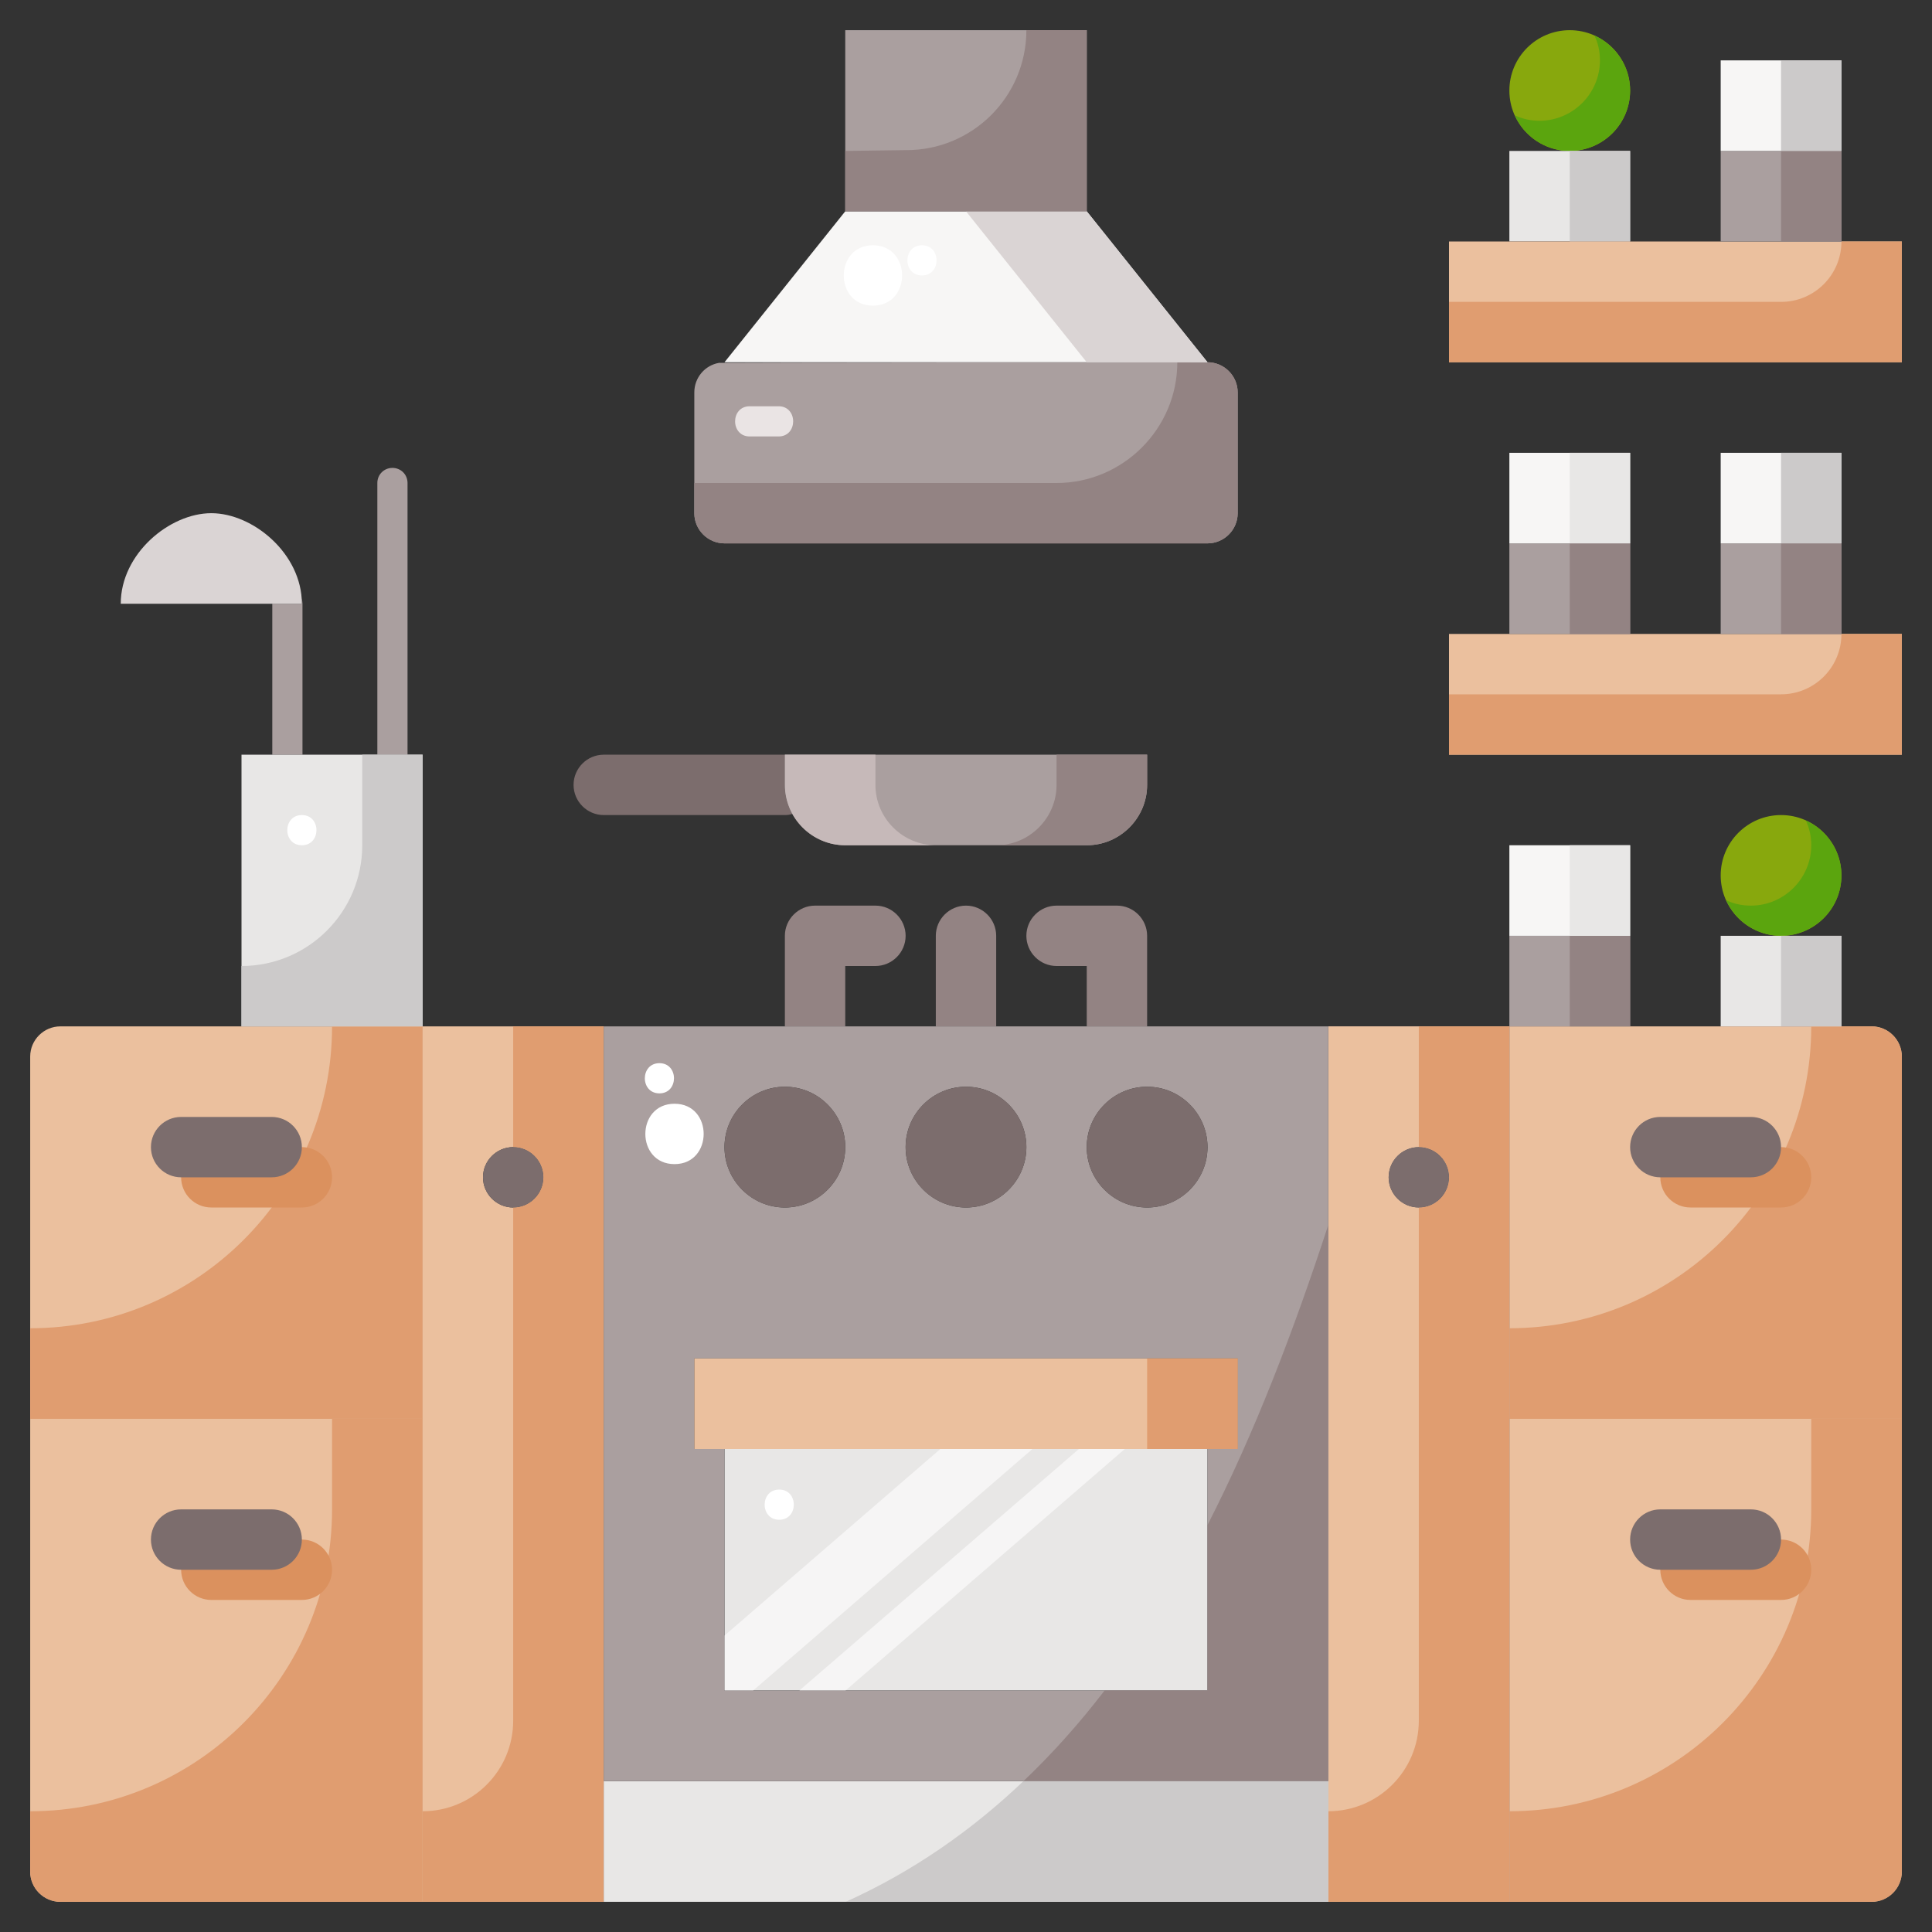 <svg id="Flat" enable-background="new 0 0 64 64" height="512" viewBox="0 0 64 64" width="512" xmlns="http://www.w3.org/2000/svg"><rect x="0" y="0" width="64" height="64" fill="#333333" stroke="none"/><g><path d="m63 47v15c0 .55-.45 1-1 1h-12v-16z" fill="#ebc09e"/><path d="m63 35v12h-13v-13h4 3 3 2c.55 0 1 .45 1 1z" fill="#ebc09e"/><path d="m14 34v13h-13v-12c0-.55.45-1 1-1h6z" fill="#ebc09e"/><path d="m14 47v16h-12c-.55 0-1-.45-1-1v-15z" fill="#ebc09e"/><path d="m14 47v16h-12c-.55 0-1-.45-1-1v-2c5.523 0 10-4.477 10-10v-3z" fill="#e09d70"/><path d="m63 47v15c0 .552-.448 1-1 1h-12v-3c5.523 0 10-4.477 10-10v-3z" fill="#e09d70"/><path d="m14 34v13h-13v-3c5.523 0 10-4.477 10-10z" fill="#e09d70"/><path d="m63 35v12h-13v-3c5.523 0 10-4.477 10-10h2c.552 0 1 .448 1 1z" fill="#e09d70"/><g><path d="m10 40h-3c-.552 0-1-.448-1-1s.448-1 1-1h3c.552 0 1 .448 1 1s-.448 1-1 1z" fill="#db915e"/></g><g><path d="m10 53h-3c-.552 0-1-.448-1-1s.448-1 1-1h3c.552 0 1 .448 1 1s-.448 1-1 1z" fill="#db915e"/></g><g><path d="m59 40h-3c-.552 0-1-.448-1-1s.448-1 1-1h3c.552 0 1 .448 1 1s-.448 1-1 1z" fill="#db915e"/></g><g><path d="m59 53h-3c-.552 0-1-.448-1-1s.448-1 1-1h3c.552 0 1 .448 1 1s-.448 1-1 1z" fill="#db915e"/></g><g><path d="m30 31c0 .55-.45 1-1 1h-1v2h-2v-3c0-.55.45-1 1-1h2c.55 0 1 .45 1 1z" fill="#938383"/></g><g><path d="m38 31v3h-2v-2h-1c-.55 0-1-.45-1-1s.45-1 1-1h2c.55 0 1 .45 1 1z" fill="#938383"/></g><g><path d="m33 31v3h-2v-3c0-.55.45-1 1-1s1 .45 1 1z" fill="#938383"/></g><g><path d="m26.25 26.96c-.08.03-.16.04-.25.04h-6c-.55 0-1-.45-1-1s.45-1 1-1h6v1c0 .35.09.68.25.96z" fill="#7c6d6d"/></g><g><path d="m10.02 20v5h-1v-5h.98c0-.06 0-.11-.01-.17.02.05.03.11.03.17z" fill="#aa9f9f"/></g><g><path d="m13.5 16v9h-1v-9c0-.28.22-.5.5-.5s.5.22.5.5z" fill="#aa9f9f"/></g><path d="m28 56h-4v-2-6h16v8z" fill="#e8e7e6"/><g fill="#f6f5f5"><path d="m34.2 48-9.25 8h-.95v-1.82l7.15-6.18z"/><path d="m37.26 48-9.25 8h-1.53l9.26-8z"/></g><g><path d="m20 59v4h-6v-16-13h6zm-2-20c0-.55-.45-1-1-1s-1 .45-1 1 .45 1 1 1 1-.45 1-1z" fill="#ebc09e"/></g><circle cx="59" cy="29" fill="#88a80d" r="2"/><path d="m61 29c0 1.1-.9 2-2 2-.81 0-1.51-.49-1.82-1.18.25.12.53.18.82.18 1.1 0 2-.9 2-2 0-.29-.06-.57-.18-.82.69.31 1.18 1.01 1.18 1.82z" fill="#5ba50e"/><path d="m61 31v3h-4v-3h2z" fill="#e8e7e6"/><path d="m59 31h2v3h-2z" fill="#cccaca"/><circle cx="52" cy="3" fill="#88a80d" r="2"/><path d="m54 3c0 1.1-.9 2-2 2-.81 0-1.51-.49-1.82-1.18.25.12.53.18.82.18 1.1 0 2-.9 2-2 0-.29-.06-.57-.18-.82.69.31 1.18 1.01 1.18 1.82z" fill="#5ba50e"/><path d="m54 5v3h-4v-3h2z" fill="#e8e7e6"/><path d="m52 5h2v3h-2z" fill="#cccaca"/><path d="m63 21v4h-15v-4h2 4 3 4z" fill="#ebc09e"/><path d="m63 8v4h-15v-4h3 3 3 4z" fill="#ebc09e"/><path d="m63 21v4h-15v-2h11c1.105 0 2-.895 2-2z" fill="#e09d70"/><path d="m63 8v4h-15v-2h11c1.105 0 2-.895 2-2z" fill="#e09d70"/><path d="m57 5h4v3h-4z" fill="#aa9f9f"/><path d="m57 2h4v3h-4z" fill="#f7f6f5"/><path d="m59 5h2v3h-2z" fill="#938383"/><path d="m59 2h2v3h-2z" fill="#cccaca"/><path d="m57 18h4v3h-4z" fill="#aa9f9f"/><path d="m57 15h4v3h-4z" fill="#f7f6f5"/><path d="m59 18h2v3h-2z" fill="#938383"/><path d="m59 15h2v3h-2z" fill="#cccaca"/><path d="m50 18h4v3h-4z" fill="#aa9f9f"/><path d="m50 15h4v3h-4z" fill="#f7f6f5"/><path d="m52 18h2v3h-2z" fill="#938383"/><path d="m52 15h2v3h-2z" fill="#e8e7e6"/><path d="m50 31h4v3h-4z" fill="#aa9f9f"/><path d="m50 28h4v3h-4z" fill="#f7f6f5"/><path d="m52 31h2v3h-2z" fill="#938383"/><path d="m52 28h2v3h-2z" fill="#e8e7e6"/><path d="m50 47v16h-6v-4-25h6zm-2-8c0-.55-.45-1-1-1s-1 .45-1 1 .45 1 1 1 1-.45 1-1z" fill="#938686"/><g><path d="m50 47v16h-6v-4-25h6zm-2-8c0-.55-.45-1-1-1s-1 .45-1 1 .45 1 1 1 1-.45 1-1z" fill="#ebc09e"/></g><path d="m50 34v29h-6v-3c1.657 0 3-1.343 3-3v-17c.55 0 1-.45 1-1s-.45-1-1-1v-4z" fill="#e09d70"/><path d="m20 34v29h-6v-3c1.657 0 3-1.343 3-3v-17c.55 0 1-.45 1-1s-.45-1-1-1v-4z" fill="#e09d70"/><path d="m20 59h24v4h-24z" fill="#e8e7e6"/><path d="m28.017 63h15.983v-4h-10.095c-1.71 1.628-3.651 2.991-5.888 4z" fill="#cccaca"/><path d="m44 34v25h-24v-25h7 5 5zm-3 14v-3h-18v3h1v6 2h4 12v-8zm-1-10c0-1.1-.9-2-2-2s-2 .9-2 2 .9 2 2 2 2-.9 2-2zm-6 0c0-1.1-.9-2-2-2s-2 .9-2 2 .9 2 2 2 2-.9 2-2zm-6 0c0-1.1-.9-2-2-2s-2 .9-2 2 .9 2 2 2 2-.9 2-2z" fill="#aa9f9f"/><path d="m44 40.582c-1.138 3.479-2.425 6.856-4 9.937v5.481h-3.409c-.826 1.078-1.72 2.081-2.686 3h10.095z" fill="#938383"/><path d="m41 45v3h-1-16-1v-3z" fill="#ebc09e"/><path d="m38 45h3v3h-3z" fill="#e09d70"/><path d="m38 25v1c0 1.1-.9 2-2 2h-8c-1.1 0-2-.9-2-2v-1z" fill="#aa9f9f"/><path d="m31 28h-3c-1.1 0-2-.9-2-2v-1h3v1c0 1.1.9 2 2 2z" fill="#c6b9b9"/><path d="m38 25v1c0 1.1-.9 2-2 2h-3c1.1 0 2-.9 2-2v-1z" fill="#938383"/><path d="m14 25v9h-6v-9h2 3z" fill="#e8e7e6"/><path d="m14 25v9h-6v-2c2.209 0 4-1.791 4-4v-3z" fill="#cccaca"/><path d="m10 20h-6c0-1.66 1.62-3 3-3s3 1.34 3 3z" fill="#dad4d4"/><g><path d="m9 39h-3c-.552 0-1-.448-1-1s.448-1 1-1h3c.552 0 1 .448 1 1s-.448 1-1 1z" fill="#7c6d6d"/></g><g><path d="m9 52h-3c-.552 0-1-.448-1-1s.448-1 1-1h3c.552 0 1 .448 1 1s-.448 1-1 1z" fill="#7c6d6d"/></g><g><path d="m58 39h-3c-.552 0-1-.448-1-1s.448-1 1-1h3c.552 0 1 .448 1 1s-.448 1-1 1z" fill="#7c6d6d"/></g><g><path d="m58 52h-3c-.552 0-1-.448-1-1s.448-1 1-1h3c.552 0 1 .448 1 1s-.448 1-1 1z" fill="#7c6d6d"/></g><g fill="#7c6d6d"><circle cx="17" cy="39" r="1"/><circle cx="47" cy="39" r="1"/><circle cx="32" cy="38" r="2"/><circle cx="38" cy="38" r="2"/><circle cx="26" cy="38" r="2"/></g><path d="m21.844 35.219c-.643 0-.645 1 0 1 .643 0 .644-1 0-1z" fill="#fff"/><path d="m22.344 36.563c-1.287 0-1.289 2 0 2 1.287 0 1.289-2 0-2z" fill="#fff"/><path d="m25.813 49.344c-.643 0-.645 1 0 1 .643 0 .644-1 0-1z" fill="#fff"/><path d="m10 27c-.643 0-.645 1 0 1 .643 0 .645-1 0-1z" fill="#fff"/><path d="m41 13v4c0 .55-.45 1-1 1h-16c-.55 0-1-.45-1-1v-4c0-.49.35-.9.82-.98.06-.01 16.18-.02 16.18-.02.55 0 1 .45 1 1z" fill="#aa9f9f"/><path d="m41 13v4c0 .55-.45 1-1 1h-16c-.55 0-1-.45-1-1v-1h12c2.2 0 4-1.8 4-4h1c.55 0 1 .45 1 1z" fill="#938383"/><path d="m36 7 4 5h-16l4-5z" fill="#f7f6f5"/><path d="m32 7h4l4 5h-4z" fill="#dad4d4"/><path d="m28 1h8v6h-8z" fill="#aa9f9f"/><path d="m36 1v6h-8v-2l2-.027c2.205.015 4-1.768 4-3.973z" fill="#938383"/><path d="m25.792 13.458h-.958c-.643 0-.644 1 0 1h.958c.643 0 .644-1 0-1z" fill="#eae4e4"/><path d="m28.917 8.125c-1.287 0-1.289 2 0 2 1.287 0 1.289-2 0-2z" fill="#fff"/><path d="m30.542 8.125c-.643 0-.645 1 0 1 .643 0 .644-1 0-1z" fill="#fff"/></g></svg>